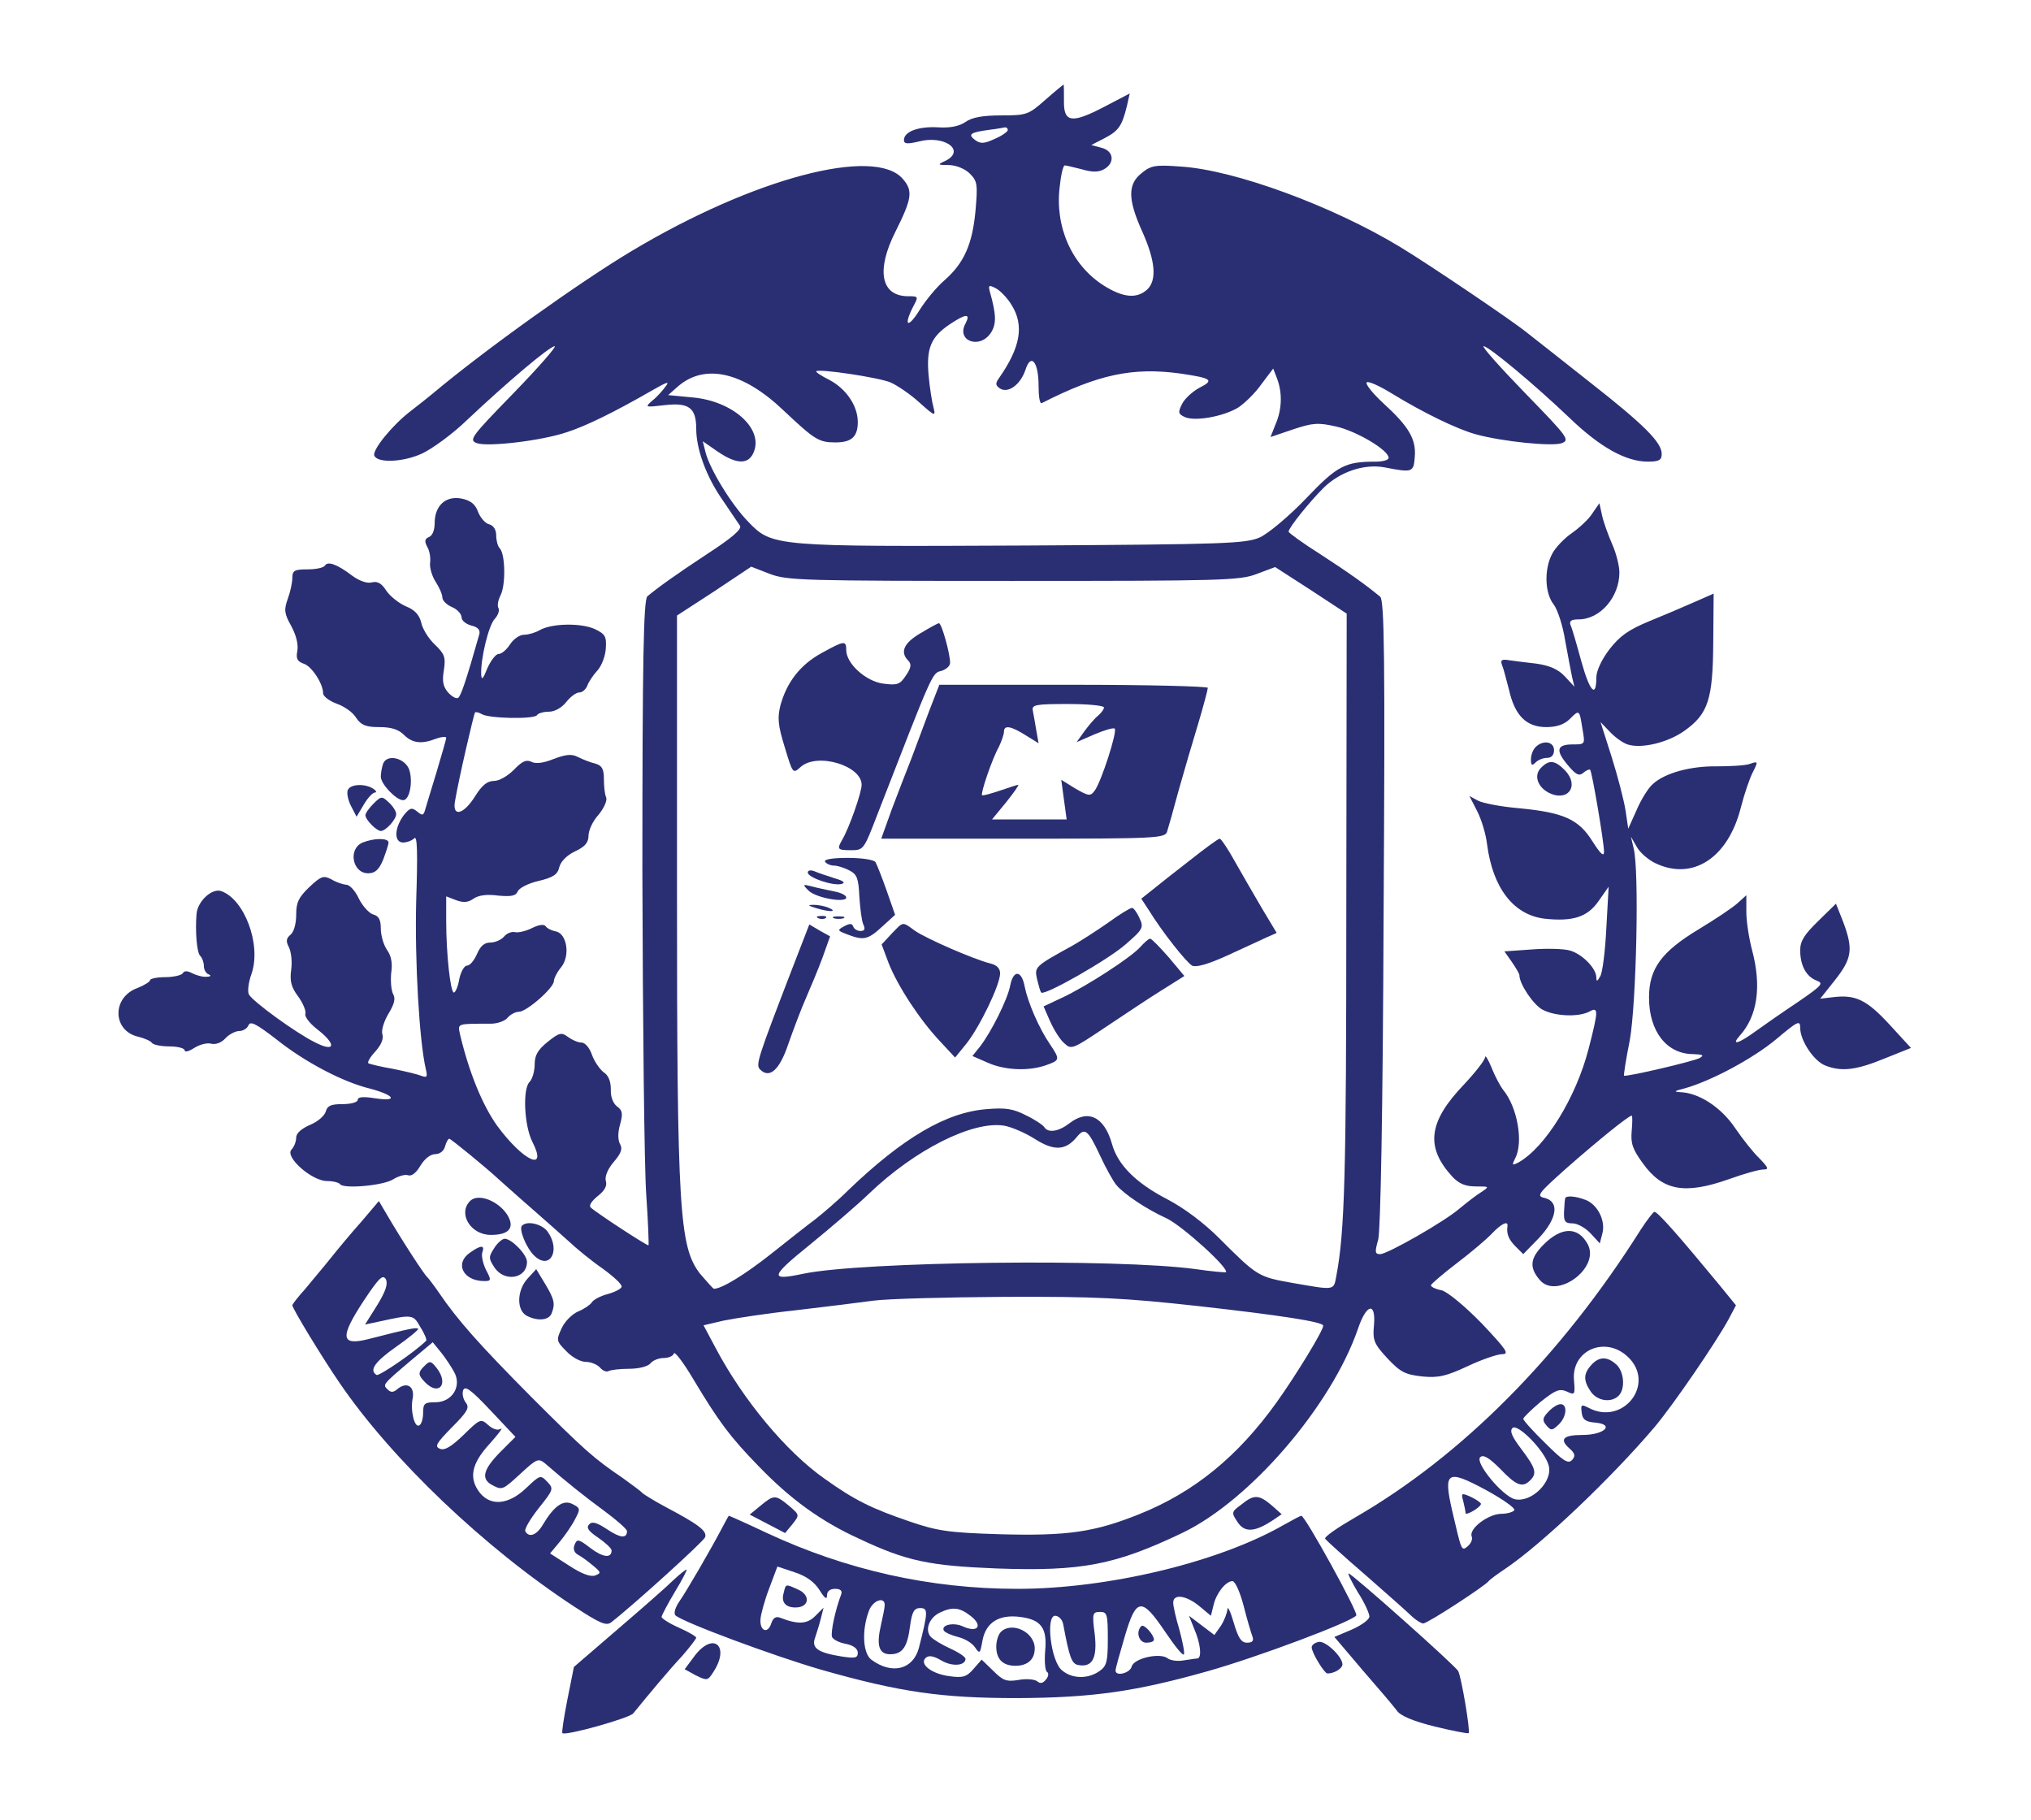 <?xml version="1.0" standalone="no"?>
<!DOCTYPE svg PUBLIC "-//W3C//DTD SVG 20010904//EN"
 "http://www.w3.org/TR/2001/REC-SVG-20010904/DTD/svg10.dtd">
<svg version="1.0" xmlns="http://www.w3.org/2000/svg"
 width="528pt" height="473pt" viewBox="0 0 528 473"
 preserveAspectRatio="xMidYMid meet">

<g transform="translate(0,473) scale(0.1,-0.1)"
fill="#2a2f74" stroke="none">
<path d="M2717 4470 c-43 -38 -48 -40 -114 -40 -48 0 -76 -5 -93 -17 -16 -11
-39 -16 -71 -14 -51 3 -89 -11 -89 -33 0 -10 8 -11 38 -4 67 18 124 -23 70
-50 -22 -10 -21 -11 10 -11 19 -1 41 -10 53 -22 20 -20 21 -28 15 -97 -8 -87
-30 -136 -80 -180 -20 -17 -50 -53 -66 -79 -30 -48 -42 -41 -16 10 14 26 14
27 -13 27 -71 0 -84 67 -33 168 43 86 46 106 19 137 -73 85 -388 2 -704 -187
-134 -80 -381 -256 -518 -371 -11 -9 -37 -30 -58 -46 -47 -36 -99 -100 -94
-115 7 -20 74 -18 124 5 26 12 80 51 118 88 104 98 214 191 227 191 6 0 -42
-55 -107 -122 -111 -114 -117 -122 -95 -130 28 -10 168 6 235 29 49 16 121 51
220 108 40 23 47 25 35 10 -8 -11 -23 -28 -35 -37 -19 -17 -18 -17 34 -11 62
7 81 -7 81 -62 0 -52 26 -124 68 -184 21 -31 42 -62 46 -68 5 -9 -24 -33 -84
-72 -85 -56 -128 -87 -157 -111 -10 -9 -13 -164 -13 -718 1 -389 5 -765 10
-837 5 -71 7 -131 6 -132 -2 -3 -135 84 -150 98 -6 5 2 17 18 30 18 14 25 27
21 39 -3 11 4 30 20 49 20 23 24 35 17 47 -6 11 -6 30 0 51 8 29 6 37 -8 47
-10 8 -17 25 -16 44 0 21 -6 37 -19 45 -10 8 -24 28 -30 45 -6 18 -18 32 -27
32 -10 0 -25 7 -36 15 -16 12 -22 11 -52 -13 -26 -21 -34 -35 -34 -59 0 -17
-6 -38 -13 -45 -19 -18 -14 -115 7 -156 41 -80 -23 -51 -91 41 -38 53 -73 137
-97 238 -6 29 -10 28 80 28 17 0 37 7 44 16 7 8 20 15 29 15 20 0 91 62 91 80
0 6 8 23 19 36 24 30 15 87 -14 93 -11 2 -23 8 -26 13 -4 6 -17 5 -35 -4 -16
-8 -36 -13 -45 -11 -9 2 -22 -3 -29 -12 -7 -8 -23 -15 -35 -15 -16 0 -26 -9
-35 -30 -7 -16 -18 -30 -26 -30 -7 0 -16 -16 -20 -35 -3 -19 -10 -35 -14 -35
-9 0 -20 101 -20 186 l0 64 26 -10 c19 -7 31 -6 45 4 13 9 35 12 64 8 34 -3
46 -1 51 11 3 8 27 21 54 27 38 9 50 17 54 36 4 15 20 31 41 41 26 12 35 23
35 41 0 13 11 38 26 54 14 17 23 37 20 45 -4 8 -6 30 -6 48 0 26 -5 35 -22 40
-13 3 -33 11 -45 17 -17 9 -32 7 -64 -5 -27 -11 -47 -13 -58 -7 -13 6 -24 1
-45 -21 -16 -16 -38 -29 -52 -29 -17 0 -31 -11 -49 -40 -30 -48 -60 -55 -52
-12 10 59 49 227 52 230 2 2 10 0 17 -4 18 -12 137 -14 144 -3 3 5 17 9 31 9
15 0 33 10 45 25 11 14 26 25 34 25 8 0 17 8 21 18 3 9 15 27 26 39 11 12 21
38 22 58 2 31 -2 37 -29 50 -36 16 -111 15 -143 -3 -12 -7 -30 -12 -41 -12
-11 0 -27 -11 -36 -25 -9 -14 -22 -25 -30 -25 -7 0 -20 -17 -29 -37 -11 -28
-15 -32 -16 -17 -2 40 19 128 35 145 9 10 13 22 10 28 -4 6 -1 21 5 33 14 26
13 108 -2 123 -5 5 -9 20 -9 33 0 15 -7 26 -18 29 -10 2 -23 17 -29 32 -7 20
-19 30 -43 35 -41 8 -70 -18 -70 -64 0 -18 -6 -33 -15 -36 -11 -5 -12 -11 -4
-26 6 -10 9 -29 7 -42 -1 -12 5 -34 15 -49 9 -14 17 -32 17 -40 0 -8 11 -19
25 -25 14 -6 25 -18 25 -27 0 -8 11 -17 25 -21 18 -4 24 -12 21 -23 -34 -120
-48 -161 -55 -165 -5 -3 -16 3 -26 14 -13 15 -16 29 -11 58 5 34 2 42 -24 67
-16 15 -32 41 -35 57 -5 20 -17 33 -40 42 -18 8 -41 26 -51 41 -12 19 -23 25
-38 21 -12 -3 -32 4 -51 18 -38 29 -63 38 -70 26 -4 -6 -24 -10 -46 -10 -33 0
-39 -3 -39 -22 0 -12 -5 -36 -12 -55 -10 -28 -9 -38 9 -70 13 -24 19 -48 16
-65 -4 -20 0 -27 16 -33 21 -6 51 -52 51 -77 0 -8 16 -20 35 -27 20 -7 43 -23
51 -37 13 -19 25 -24 60 -24 31 0 50 -6 64 -20 22 -22 46 -25 84 -10 14 5 26
6 26 2 0 -4 -12 -45 -26 -92 -14 -47 -28 -91 -30 -99 -4 -11 -7 -11 -20 0 -14
11 -19 9 -35 -11 -24 -33 -25 -70 -1 -70 10 0 23 5 29 11 8 8 9 -38 5 -163 -4
-155 8 -364 25 -437 5 -21 3 -23 -13 -17 -10 4 -44 12 -74 18 -30 5 -58 12
-62 14 -4 2 4 16 18 31 15 17 22 33 18 45 -3 10 4 33 16 53 15 25 19 39 12 51
-5 10 -7 34 -5 55 4 25 0 45 -11 60 -9 13 -16 38 -16 55 0 23 -5 33 -20 37
-10 3 -27 21 -37 41 -9 20 -24 36 -32 36 -9 1 -26 6 -39 14 -21 11 -27 9 -58
-20 -28 -27 -34 -40 -34 -72 0 -23 -6 -45 -15 -52 -11 -9 -12 -17 -4 -32 6
-12 9 -38 6 -59 -4 -29 0 -45 18 -69 13 -18 21 -38 19 -45 -3 -7 11 -25 30
-40 52 -40 48 -62 -6 -34 -50 25 -160 105 -171 124 -4 8 -1 32 7 54 26 76 -19
195 -80 215 -24 7 -60 -27 -63 -59 -4 -47 1 -101 9 -109 6 -6 10 -18 10 -27 0
-10 6 -20 13 -22 7 -3 4 -6 -6 -6 -10 -1 -27 4 -37 9 -13 7 -21 7 -25 0 -3 -5
-24 -10 -46 -10 -21 0 -39 -4 -39 -8 0 -4 -15 -13 -32 -20 -68 -24 -66 -112 2
-127 16 -4 32 -11 35 -16 4 -5 24 -9 46 -9 21 0 39 -5 39 -10 0 -6 11 -3 25 6
14 9 34 14 44 11 12 -3 27 3 37 14 9 10 26 19 36 19 10 0 21 7 24 15 5 12 21
3 73 -37 74 -59 173 -111 244 -128 63 -17 73 -34 13 -25 -31 5 -46 4 -46 -4 0
-6 -17 -11 -39 -11 -30 0 -40 -4 -44 -19 -3 -11 -21 -27 -41 -35 -23 -10 -36
-22 -36 -33 0 -11 -6 -25 -12 -31 -19 -19 53 -82 92 -82 16 0 31 -4 34 -8 8
-13 114 -4 139 13 13 8 31 13 38 10 9 -3 21 6 32 25 11 18 26 30 39 30 11 0
22 8 25 20 3 11 8 20 11 20 4 0 97 -76 128 -105 6 -5 41 -37 79 -70 38 -33 85
-75 104 -92 19 -18 58 -50 87 -70 29 -21 52 -42 50 -48 -1 -5 -18 -14 -37 -19
-19 -5 -37 -15 -41 -22 -4 -6 -20 -17 -35 -23 -16 -7 -35 -26 -43 -44 -14 -30
-14 -33 12 -59 15 -16 37 -28 51 -28 13 0 30 -7 37 -15 7 -8 16 -12 22 -9 5 3
29 6 53 6 26 0 49 6 56 14 6 8 22 14 34 14 13 0 25 5 27 12 2 6 25 -24 51 -68
66 -110 95 -149 169 -225 82 -85 161 -143 262 -189 123 -58 182 -70 356 -77
223 -8 309 9 485 93 176 85 386 330 455 529 22 66 47 72 42 11 -4 -40 0 -49
35 -87 34 -36 46 -42 91 -47 42 -4 62 1 118 27 36 17 77 31 89 31 20 0 11 12
-53 80 -45 46 -89 82 -104 86 -16 3 -28 9 -28 13 0 3 30 29 68 58 37 28 78 63
91 77 24 25 42 34 40 19 -3 -20 3 -35 21 -53 l20 -20 40 41 c48 51 55 95 16
105 -23 5 -18 11 57 78 82 72 161 136 169 136 2 0 2 -18 0 -39 -3 -33 2 -48
29 -85 51 -71 108 -82 224 -41 39 14 78 25 89 25 15 0 14 4 -10 29 -16 15 -45
52 -64 80 -36 53 -93 90 -141 92 -19 1 -17 3 11 10 68 19 177 77 238 128 56
47 62 50 62 29 0 -33 36 -87 66 -98 41 -16 79 -12 152 18 l70 28 -56 61 c-59
64 -88 78 -146 71 l-34 -4 39 49 c44 56 47 80 21 150 l-19 48 -46 -45 c-36
-35 -47 -52 -47 -76 0 -40 16 -69 43 -79 19 -7 13 -13 -48 -55 -39 -26 -88
-60 -110 -76 -45 -33 -66 -39 -42 -12 46 51 57 128 32 222 -8 30 -15 75 -15
99 l0 44 -22 -20 c-13 -12 -58 -42 -101 -68 -98 -59 -130 -103 -130 -178 0
-88 46 -147 115 -147 25 -1 29 -3 17 -10 -16 -9 -192 -50 -197 -46 -1 2 5 43
15 92 17 95 25 442 10 499 l-7 30 15 -26 c8 -15 30 -34 49 -43 97 -46 189 14
222 146 9 35 23 76 31 91 14 28 14 29 -9 21 -12 -4 -51 -6 -85 -6 -67 1 -135
-17 -166 -46 -11 -9 -30 -39 -42 -67 l-22 -49 -7 47 c-4 26 -20 88 -36 139
l-29 91 24 -25 c14 -15 34 -29 46 -33 37 -12 106 5 149 36 61 44 73 81 74 230
l1 126 -50 -22 c-27 -12 -81 -35 -118 -50 -53 -22 -76 -38 -103 -73 -20 -26
-34 -56 -34 -73 0 -55 -17 -37 -39 42 -12 44 -24 86 -28 94 -4 11 2 15 21 15
56 0 106 58 106 122 0 18 -9 52 -19 74 -10 23 -22 56 -26 74 l-7 32 -18 -26
c-9 -15 -34 -38 -54 -52 -19 -13 -43 -38 -51 -54 -21 -40 -19 -102 4 -131 10
-13 24 -55 30 -94 7 -38 15 -81 18 -95 l6 -25 -25 27 c-18 19 -40 28 -74 33
-27 3 -59 7 -72 9 -18 3 -22 0 -17 -13 4 -9 11 -38 18 -64 15 -67 45 -97 97
-97 27 0 47 7 61 21 25 25 25 25 33 -26 7 -40 7 -40 -25 -40 -42 0 -46 -15
-13 -54 21 -25 29 -29 40 -20 8 7 16 10 18 8 5 -6 36 -188 36 -213 0 -14 -9
-6 -30 27 -36 58 -76 75 -190 86 -47 4 -95 13 -108 20 l-22 12 20 -39 c11 -21
23 -60 26 -87 15 -114 69 -183 149 -193 74 -8 112 4 141 46 l26 37 -6 -108
c-3 -60 -10 -116 -16 -125 -8 -14 -10 -14 -10 -2 -1 24 -37 60 -68 69 -16 5
-61 6 -100 3 l-71 -5 19 -27 c11 -16 20 -31 20 -35 0 -23 37 -78 61 -90 33
-17 92 -19 120 -5 25 14 25 5 -1 -96 -33 -128 -113 -257 -183 -296 -16 -8 -17
-7 -8 11 22 41 6 134 -32 179 -6 8 -20 33 -29 56 -9 22 -17 35 -17 28 -1 -8
-25 -39 -55 -71 -93 -97 -101 -163 -30 -240 17 -18 34 -25 60 -25 37 0 37 0
13 -16 -13 -8 -37 -27 -54 -41 -39 -34 -188 -119 -207 -119 -14 0 -14 6 -5 38
6 24 12 323 14 848 4 664 2 814 -9 823 -39 32 -81 62 -155 110 -46 29 -83 56
-83 59 0 10 54 77 91 114 43 42 106 63 159 53 72 -14 75 -13 78 27 4 46 -15
79 -82 140 -28 26 -47 50 -43 54 4 4 33 -9 64 -28 83 -51 172 -94 220 -107 69
-19 199 -32 223 -23 22 8 16 16 -95 130 -65 67 -114 122 -108 122 13 0 133
-100 223 -186 80 -77 147 -114 204 -114 29 0 36 4 36 20 0 30 -46 76 -185 185
-70 55 -144 114 -165 130 -35 29 -254 177 -330 223 -175 106 -429 200 -570
209 -66 5 -78 3 -102 -17 -37 -29 -36 -69 2 -153 34 -76 38 -126 12 -150 -27
-24 -62 -21 -113 11 -83 53 -127 153 -114 257 3 30 9 55 13 55 4 0 24 -5 44
-10 27 -8 44 -8 58 0 29 16 26 48 -7 56 l-26 7 35 18 c36 19 45 31 58 85 l7
31 -65 -34 c-86 -45 -107 -42 -106 15 0 23 0 42 -1 42 -1 0 -23 -18 -48 -40z
m-97 -78 c0 -4 -15 -15 -34 -23 -28 -13 -37 -13 -51 -3 -20 15 -13 20 40 27
17 2 33 5 38 6 4 0 7 -3 7 -7z m10 -455 c33 -53 23 -110 -33 -190 -10 -14 -9
-19 3 -27 21 -13 53 10 66 49 14 44 34 21 34 -42 0 -27 3 -47 8 -45 147 75
237 94 361 77 81 -12 89 -17 49 -37 -18 -10 -38 -28 -45 -42 -11 -22 -10 -26
7 -34 26 -12 99 1 138 24 17 11 45 38 61 61 l31 41 10 -26 c14 -37 13 -80 -4
-119 l-13 -33 59 20 c51 17 65 18 113 7 52 -12 135 -61 135 -81 0 -6 -15 -10
-34 -10 -79 0 -99 -10 -181 -96 -44 -46 -98 -91 -120 -101 -37 -16 -88 -18
-609 -21 -652 -3 -659 -3 -721 62 -44 45 -100 137 -111 181 l-7 28 39 -27 c50
-34 81 -34 94 0 24 61 -56 132 -160 141 l-63 6 26 23 c70 60 169 37 273 -62
82 -77 92 -84 136 -84 42 0 58 15 58 53 0 42 -30 86 -73 109 -22 11 -37 21
-35 23 7 7 162 -16 193 -29 18 -8 52 -31 76 -53 39 -35 42 -36 36 -13 -4 14
-10 52 -13 85 -6 70 6 99 55 132 42 28 55 29 41 2 -25 -45 37 -68 66 -24 15
23 14 48 -3 108 -4 16 -2 17 17 7 11 -6 30 -26 40 -43z m5 -717 c540 0 588 1
632 18 l48 18 93 -60 93 -61 -1 -767 c0 -694 -4 -839 -26 -955 -7 -38 -3 -37
-113 -18 -90 16 -92 17 -191 116 -41 41 -92 79 -136 102 -81 42 -128 89 -143
143 -20 71 -62 92 -111 54 -27 -21 -55 -26 -65 -10 -4 6 -25 20 -48 31 -33 17
-53 20 -101 16 -106 -8 -218 -74 -361 -211 -27 -27 -66 -60 -85 -75 -19 -14
-71 -55 -115 -90 -67 -53 -128 -91 -149 -91 -2 0 -18 18 -36 39 -54 70 -60
163 -60 993 l0 718 97 63 96 64 49 -19 c45 -17 89 -18 633 -18z m56 -1451 c49
-31 79 -30 108 5 21 26 29 20 60 -46 16 -35 36 -70 43 -78 20 -24 78 -63 131
-87 40 -19 163 -130 154 -140 -2 -1 -37 2 -78 8 -203 28 -868 20 -1021 -12
-89 -19 -86 -8 18 76 54 44 124 104 154 133 118 113 268 189 350 176 19 -3 56
-19 81 -35z m424 -434 c214 -24 325 -41 325 -51 0 -13 -71 -129 -121 -199
-101 -141 -214 -233 -355 -290 -119 -48 -189 -58 -367 -53 -132 4 -162 9 -232
33 -100 34 -144 56 -221 111 -100 70 -212 205 -283 339 l-32 60 51 12 c29 6
113 19 188 27 76 9 166 20 202 25 36 5 190 9 343 10 236 1 311 -3 502 -24z"/>
<path d="M2393 3084 c-43 -25 -54 -49 -32 -71 9 -9 8 -19 -6 -39 -15 -23 -22
-26 -59 -21 -45 6 -96 52 -96 87 0 26 -5 25 -65 -8 -54 -30 -89 -74 -106 -135
-8 -32 -7 -51 11 -109 21 -69 21 -70 41 -52 43 39 159 4 159 -46 0 -20 -32
-111 -50 -142 -15 -26 -13 -28 23 -28 32 0 33 2 68 93 145 373 142 367 166
373 13 4 23 13 23 21 0 24 -22 103 -29 103 -3 0 -25 -12 -48 -26z"/>
<path d="M2416 2883 c-14 -38 -35 -93 -46 -123 -12 -30 -35 -90 -51 -132 l-28
-78 369 0 c342 0 369 1 374 18 3 9 17 58 30 107 14 50 37 128 51 174 14 47 25
89 25 93 0 4 -157 8 -349 8 l-349 0 -26 -67z m454 8 c0 -5 -7 -14 -15 -21 -9
-7 -25 -26 -36 -41 l-20 -28 46 20 c26 11 49 18 53 15 7 -8 -35 -138 -52 -161
-11 -15 -15 -15 -50 5 l-37 23 7 -52 7 -51 -97 0 -97 0 37 45 c20 25 34 45 31
45 -2 0 -24 -7 -47 -15 -24 -8 -45 -14 -47 -12 -4 5 26 94 44 126 7 15 13 32
13 39 0 18 18 15 56 -9 l34 -21 -6 34 c-3 18 -7 41 -9 51 -3 15 7 17 91 17 52
0 94 -4 94 -9z"/>
<path d="M3095 2495 c-39 -30 -83 -65 -99 -78 l-29 -23 19 -29 c37 -60 98
-136 113 -145 11 -5 40 3 91 26 41 19 87 40 102 47 l27 12 -39 65 c-21 36 -53
91 -71 123 -17 31 -35 57 -38 57 -4 0 -38 -25 -76 -55z"/>
<path d="M2145 2490 c3 -5 14 -10 23 -10 9 0 28 -6 41 -13 19 -10 23 -21 25
-67 2 -30 6 -63 10 -72 6 -13 4 -18 -7 -18 -8 0 -17 5 -19 12 -3 8 -9 8 -24 0
-18 -10 -17 -11 9 -21 42 -16 53 -14 90 20 l34 31 -22 63 c-12 34 -25 67 -29
74 -4 6 -34 11 -72 11 -41 0 -63 -4 -59 -10z"/>
<path d="M2100 2462 c0 -13 64 -35 87 -30 12 3 7 8 -17 15 -19 6 -43 14 -52
18 -10 4 -18 3 -18 -3z"/>
<path d="M2101 2416 c18 -20 99 -34 99 -19 0 6 -15 13 -32 16 -18 4 -44 9 -58
13 -23 6 -24 5 -9 -10z"/>
<path d="M2120 2370 c34 -11 60 -11 35 0 -11 5 -29 8 -40 8 -16 0 -15 -2 5 -8z"/>
<path d="M2880 2331 c-30 -21 -71 -47 -90 -58 -100 -55 -101 -56 -94 -88 4
-16 8 -32 11 -35 8 -9 172 84 219 125 46 40 48 44 36 69 -6 14 -15 26 -19 26
-5 0 -33 -17 -63 -39z"/>
<path d="M2128 2343 c7 -3 16 -2 19 1 4 3 -2 6 -13 5 -11 0 -14 -3 -6 -6z"/>
<path d="M2168 2343 c6 -2 18 -2 25 0 6 3 1 5 -13 5 -14 0 -19 -2 -12 -5z"/>
<path d="M2061 2216 c-92 -239 -97 -254 -85 -266 25 -25 51 -1 74 68 13 37 33
90 45 117 12 28 32 75 43 105 l20 56 -27 15 -27 16 -43 -111z"/>
<path d="M2318 2303 l-26 -28 18 -48 c23 -59 81 -148 134 -204 l39 -42 30 37
c34 43 87 152 87 182 0 13 -9 22 -27 26 -43 11 -165 64 -195 85 -33 24 -29 24
-60 -8z"/>
<path d="M2964 2268 c-24 -27 -140 -102 -202 -131 l-49 -23 17 -39 c10 -22 26
-48 37 -57 18 -17 22 -15 104 40 47 31 112 75 146 96 l62 39 -41 49 c-23 26
-44 48 -48 48 -4 0 -15 -10 -26 -22z"/>
<path d="M2626 2167 c-7 -35 -48 -118 -78 -157 l-20 -25 39 -17 c44 -20 106
-23 152 -7 37 13 37 15 11 54 -29 42 -58 110 -66 150 -8 44 -30 45 -38 2z"/>
<path d="M3992 2788 c-7 -7 -12 -21 -12 -32 0 -16 3 -17 12 -8 7 7 20 12 30
12 11 0 18 7 18 20 0 23 -29 27 -48 8z"/>
<path d="M996 2745 c-3 -9 -6 -24 -6 -34 0 -19 40 -61 58 -61 17 0 26 48 16
79 -11 31 -58 42 -68 16z"/>
<path d="M4007 2735 c-20 -19 -11 -49 18 -65 49 -26 82 15 45 56 -27 28 -42
30 -63 9z"/>
<path d="M904 2676 c-3 -8 1 -27 9 -42 l14 -27 19 32 c10 17 23 31 29 31 5 0
3 5 -5 10 -22 14 -60 12 -66 -4z"/>
<path d="M971 2641 c-12 -12 -21 -25 -21 -30 0 -12 29 -41 40 -41 13 0 40 30
40 44 0 7 -9 21 -19 30 -18 17 -20 17 -40 -3z"/>
<path d="M943 2540 c-39 -16 -27 -80 14 -80 18 0 28 9 39 35 7 19 14 39 14 45
0 12 -37 12 -67 0z"/>
<path d="M1222 1608 c-32 -32 1 -88 54 -88 40 0 57 13 50 37 -14 43 -79 76
-104 51z"/>
<path d="M4069 1615 c-1 -3 -2 -18 -3 -35 -1 -25 3 -30 22 -30 13 0 34 -12 47
-26 l24 -26 7 27 c8 33 -13 74 -44 86 -26 10 -51 12 -53 4z"/>
<path d="M940 1555 c-25 -28 -61 -71 -80 -95 -19 -24 -50 -60 -67 -81 -18 -20
-33 -39 -33 -42 0 -8 77 -135 123 -202 135 -198 377 -429 611 -582 66 -43 82
-50 95 -40 58 45 240 210 244 221 6 16 -16 33 -103 79 -30 16 -57 33 -60 36
-3 4 -26 21 -51 39 -75 51 -97 70 -239 212 -132 133 -191 199 -239 270 -13 19
-27 37 -30 40 -7 5 -65 94 -106 164 l-20 34 -45 -53z m41 -217 l-32 -51 33 7
c91 20 92 20 111 -14 11 -17 17 -33 15 -35 -29 -29 -123 -93 -129 -89 -20 12
-5 34 52 74 33 23 58 44 56 46 -4 4 -21 1 -130 -27 -72 -18 -74 5 -10 102 38
57 48 67 56 54 6 -12 0 -31 -22 -67z m200 -175 c20 -37 -6 -78 -49 -78 -28 0
-32 -3 -32 -27 0 -15 -4 -30 -10 -33 -12 -8 -24 38 -17 71 5 30 -15 43 -39 24
-11 -10 -18 -10 -26 -2 -13 13 -16 11 62 77 l55 46 22 -27 c12 -15 27 -38 34
-51z m119 -208 c-44 -45 -50 -69 -21 -85 27 -14 27 -14 76 31 40 37 45 39 62
25 54 -47 104 -87 156 -125 31 -23 57 -46 57 -51 0 -20 -18 -18 -52 5 -26 17
-38 21 -46 13 -9 -9 -2 -18 23 -35 19 -13 35 -28 35 -33 0 -21 -22 -19 -55 6
-31 24 -35 24 -41 9 -5 -11 -1 -21 8 -26 8 -4 26 -17 39 -28 22 -18 22 -20 7
-26 -12 -5 -36 4 -68 25 l-50 32 25 30 c14 17 32 43 40 59 14 26 14 29 -6 39
-24 13 -48 -4 -77 -52 -16 -28 -36 -36 -46 -19 -4 5 12 32 34 60 39 49 40 51
23 69 -18 19 -19 18 -55 -16 -45 -43 -91 -48 -120 -13 -30 38 -23 76 25 128
23 26 36 43 29 39 -8 -5 -21 -1 -33 10 -19 17 -21 16 -64 -26 -31 -30 -49 -41
-61 -36 -15 6 -10 14 31 56 41 41 46 51 36 64 -7 9 -10 23 -7 32 5 13 20 2 71
-52 l65 -69 -40 -40z"/>
<path d="M1102 1178 c-16 -16 -15 -23 4 -42 35 -35 61 -4 30 37 -16 20 -18 21
-34 5z"/>
<path d="M4265 1533 c-207 -328 -464 -587 -743 -748 -45 -26 -80 -50 -77 -55
3 -4 51 -48 107 -96 56 -49 110 -97 120 -107 10 -9 23 -17 28 -17 11 0 160 97
170 110 3 4 22 18 43 32 95 64 275 235 388 368 49 58 161 222 193 281 l19 36
-44 54 c-100 121 -159 189 -168 189 -3 0 -19 -21 -36 -47z m-33 -330 c74 -70
-13 -181 -103 -132 -18 9 -20 8 -17 -13 2 -18 10 -24 36 -26 51 -5 22 -32 -34
-32 -50 0 -61 -11 -34 -35 15 -13 16 -20 7 -30 -10 -11 -23 -3 -69 43 -32 31
-58 60 -58 64 0 3 20 23 45 44 39 31 49 35 68 27 21 -10 22 -9 19 28 -8 79 81
118 140 62z m-206 -282 c12 -42 -45 -98 -88 -88 -32 8 -104 95 -90 109 8 8 23
-1 52 -30 42 -44 58 -50 78 -30 18 18 15 31 -22 80 -25 33 -32 48 -24 56 13
13 84 -59 94 -97z m-89 -116 c-2 -5 -18 -10 -35 -10 -34 -1 -84 -39 -76 -59 3
-7 -2 -18 -10 -25 -17 -14 -16 -14 -41 93 -23 101 -13 107 86 54 44 -24 77
-47 76 -53z"/>
<path d="M4137 1182 c-21 -23 -21 -41 -1 -70 17 -24 53 -29 72 -10 18 18 14
63 -6 81 -24 22 -45 21 -65 -1z"/>
<path d="M4025 1060 c-15 -16 -16 -22 -5 -35 12 -14 15 -14 31 1 22 20 25 54
6 54 -8 0 -22 -9 -32 -20z"/>
<path d="M3804 828 c3 -13 6 -26 6 -31 0 -8 40 15 40 24 0 3 -12 11 -26 18
-25 11 -26 10 -20 -11z"/>
<path d="M1357 1544 c-9 -9 12 -60 33 -79 40 -37 68 15 34 63 -14 20 -53 30
-67 16z"/>
<path d="M4013 1495 c-35 -35 -38 -59 -11 -91 43 -54 158 29 126 91 -25 47
-68 47 -115 0z"/>
<path d="M1285 1486 c-15 -23 -15 -27 0 -50 26 -40 85 -30 85 14 0 19 -40 60
-58 60 -6 0 -19 -11 -27 -24z"/>
<path d="M1222 1474 c-41 -28 -18 -74 37 -74 18 0 19 2 4 30 -8 17 -12 37 -9
45 7 19 -4 19 -32 -1z"/>
<path d="M1372 1407 c-28 -30 -30 -82 -3 -97 29 -15 58 -12 65 6 10 25 7 37
-17 77 l-23 38 -22 -24z"/>
<path d="M1977 816 l-28 -23 46 -24 46 -24 19 23 c19 24 19 24 -9 48 -35 29
-39 29 -74 0z"/>
<path d="M3227 819 c-26 -19 -26 -21 -10 -45 18 -28 44 -27 90 3 l25 17 -26
23 c-33 28 -46 29 -79 2z"/>
<path d="M1877 758 c-30 -57 -91 -162 -111 -191 -11 -16 -15 -31 -10 -36 20
-18 254 -105 378 -141 207 -59 315 -74 511 -74 196 1 307 17 495 70 131 37
376 129 386 145 5 8 -133 259 -143 259 -2 0 -23 -11 -46 -24 -169 -97 -457
-166 -692 -166 -227 0 -445 49 -651 145 -53 25 -98 45 -99 45 -1 0 -9 -15 -18
-32z m254 -162 c13 -21 19 -25 19 -13 0 11 8 17 21 17 14 0 19 -5 16 -14 -15
-39 -28 -99 -24 -111 3 -7 19 -15 36 -18 20 -4 31 -13 31 -23 0 -14 -7 -15
-41 -10 -63 10 -80 22 -70 49 4 12 11 34 15 50 l7 28 -22 -22 c-21 -21 -45
-22 -91 -4 -11 4 -18 0 -23 -15 -9 -28 -30 -20 -28 11 1 13 11 50 23 81 l21
56 45 -15 c31 -10 52 -26 65 -47z m1102 -40 c9 -36 20 -72 23 -80 4 -11 0 -16
-14 -16 -15 0 -23 12 -35 53 -8 28 -16 44 -16 34 -1 -10 -8 -29 -17 -43 l-17
-24 -33 25 -33 25 14 -35 c16 -37 20 -74 8 -76 -5 0 -21 -3 -36 -5 -16 -3 -34
0 -41 5 -19 16 -88 1 -94 -21 -4 -17 -42 -27 -42 -10 0 4 11 44 24 88 30 102
44 103 106 11 25 -37 46 -63 48 -57 2 5 -4 34 -12 64 -9 30 -16 61 -16 70 0
24 34 19 68 -9 l30 -25 7 28 c7 31 32 62 49 62 7 0 20 -29 29 -64z m-933 2 c0
-7 -5 -31 -10 -53 -12 -52 -5 -75 24 -75 32 0 45 18 52 74 5 37 11 46 26 46
21 0 21 -9 -3 -103 -15 -57 -70 -71 -124 -31 -22 17 -25 77 -6 127 10 27 41
38 41 15z m224 -29 c32 -25 18 -44 -20 -27 -25 12 -59 4 -50 -11 4 -5 20 -12
36 -16 17 -4 36 -15 44 -26 13 -19 14 -18 20 16 9 48 43 69 98 62 55 -7 71
-29 65 -90 -2 -26 0 -50 5 -53 5 -3 4 -12 -3 -20 -8 -10 -15 -11 -23 -4 -7 5
-29 7 -49 3 -31 -5 -40 -1 -65 24 l-30 29 -21 -24 c-18 -21 -28 -24 -63 -19
-46 6 -78 31 -62 47 8 8 20 6 41 -6 28 -17 63 -14 63 4 0 5 -18 17 -40 27 -22
10 -45 24 -51 31 -15 18 -3 49 24 62 33 16 52 14 81 -9z m356 -58 c0 -61 -3
-72 -22 -85 -30 -21 -71 -20 -97 2 -29 23 -43 142 -18 142 9 0 19 -10 21 -22
16 -86 22 -103 39 -106 37 -7 50 18 43 80 -7 54 -6 58 14 58 18 0 20 -6 20
-69z"/>
<path d="M2037 588 c-7 -25 8 -39 38 -36 30 4 30 33 0 46 -33 15 -32 16 -38
-10z"/>
<path d="M2967 503 c-15 -15 -6 -43 13 -43 11 0 20 3 20 8 -1 14 -27 42 -33
35z"/>
<path d="M2602 488 c-7 -7 -12 -24 -12 -38 0 -33 17 -50 50 -50 32 0 50 17 50
45 0 43 -60 71 -88 43z"/>
<path d="M1751 623 c-16 -16 -81 -73 -144 -127 l-115 -99 -17 -85 c-9 -46 -15
-85 -13 -87 8 -8 174 39 184 51 40 49 94 114 127 149 20 23 37 45 37 48 0 3
-20 15 -45 26 -25 11 -45 24 -45 28 0 4 16 34 35 66 19 31 32 57 30 57 -3 0
-18 -12 -34 -27z"/>
<path d="M3530 591 c17 -26 30 -55 30 -63 0 -8 -21 -23 -46 -34 l-45 -19 73
-86 c41 -47 81 -94 89 -105 9 -14 43 -28 99 -42 46 -11 86 -19 88 -17 5 5 -19
146 -27 161 -7 14 -277 254 -285 254 -3 0 8 -22 24 -49z"/>
<path d="M3428 462 c-10 -2 -18 -8 -18 -14 0 -14 33 -68 41 -68 18 0 39 13 39
24 -1 21 -45 62 -62 58z"/>
<path d="M1806 426 l-26 -35 29 -16 c29 -14 31 -14 45 8 45 68 1 107 -48 43z"/>
</g>
</svg>
